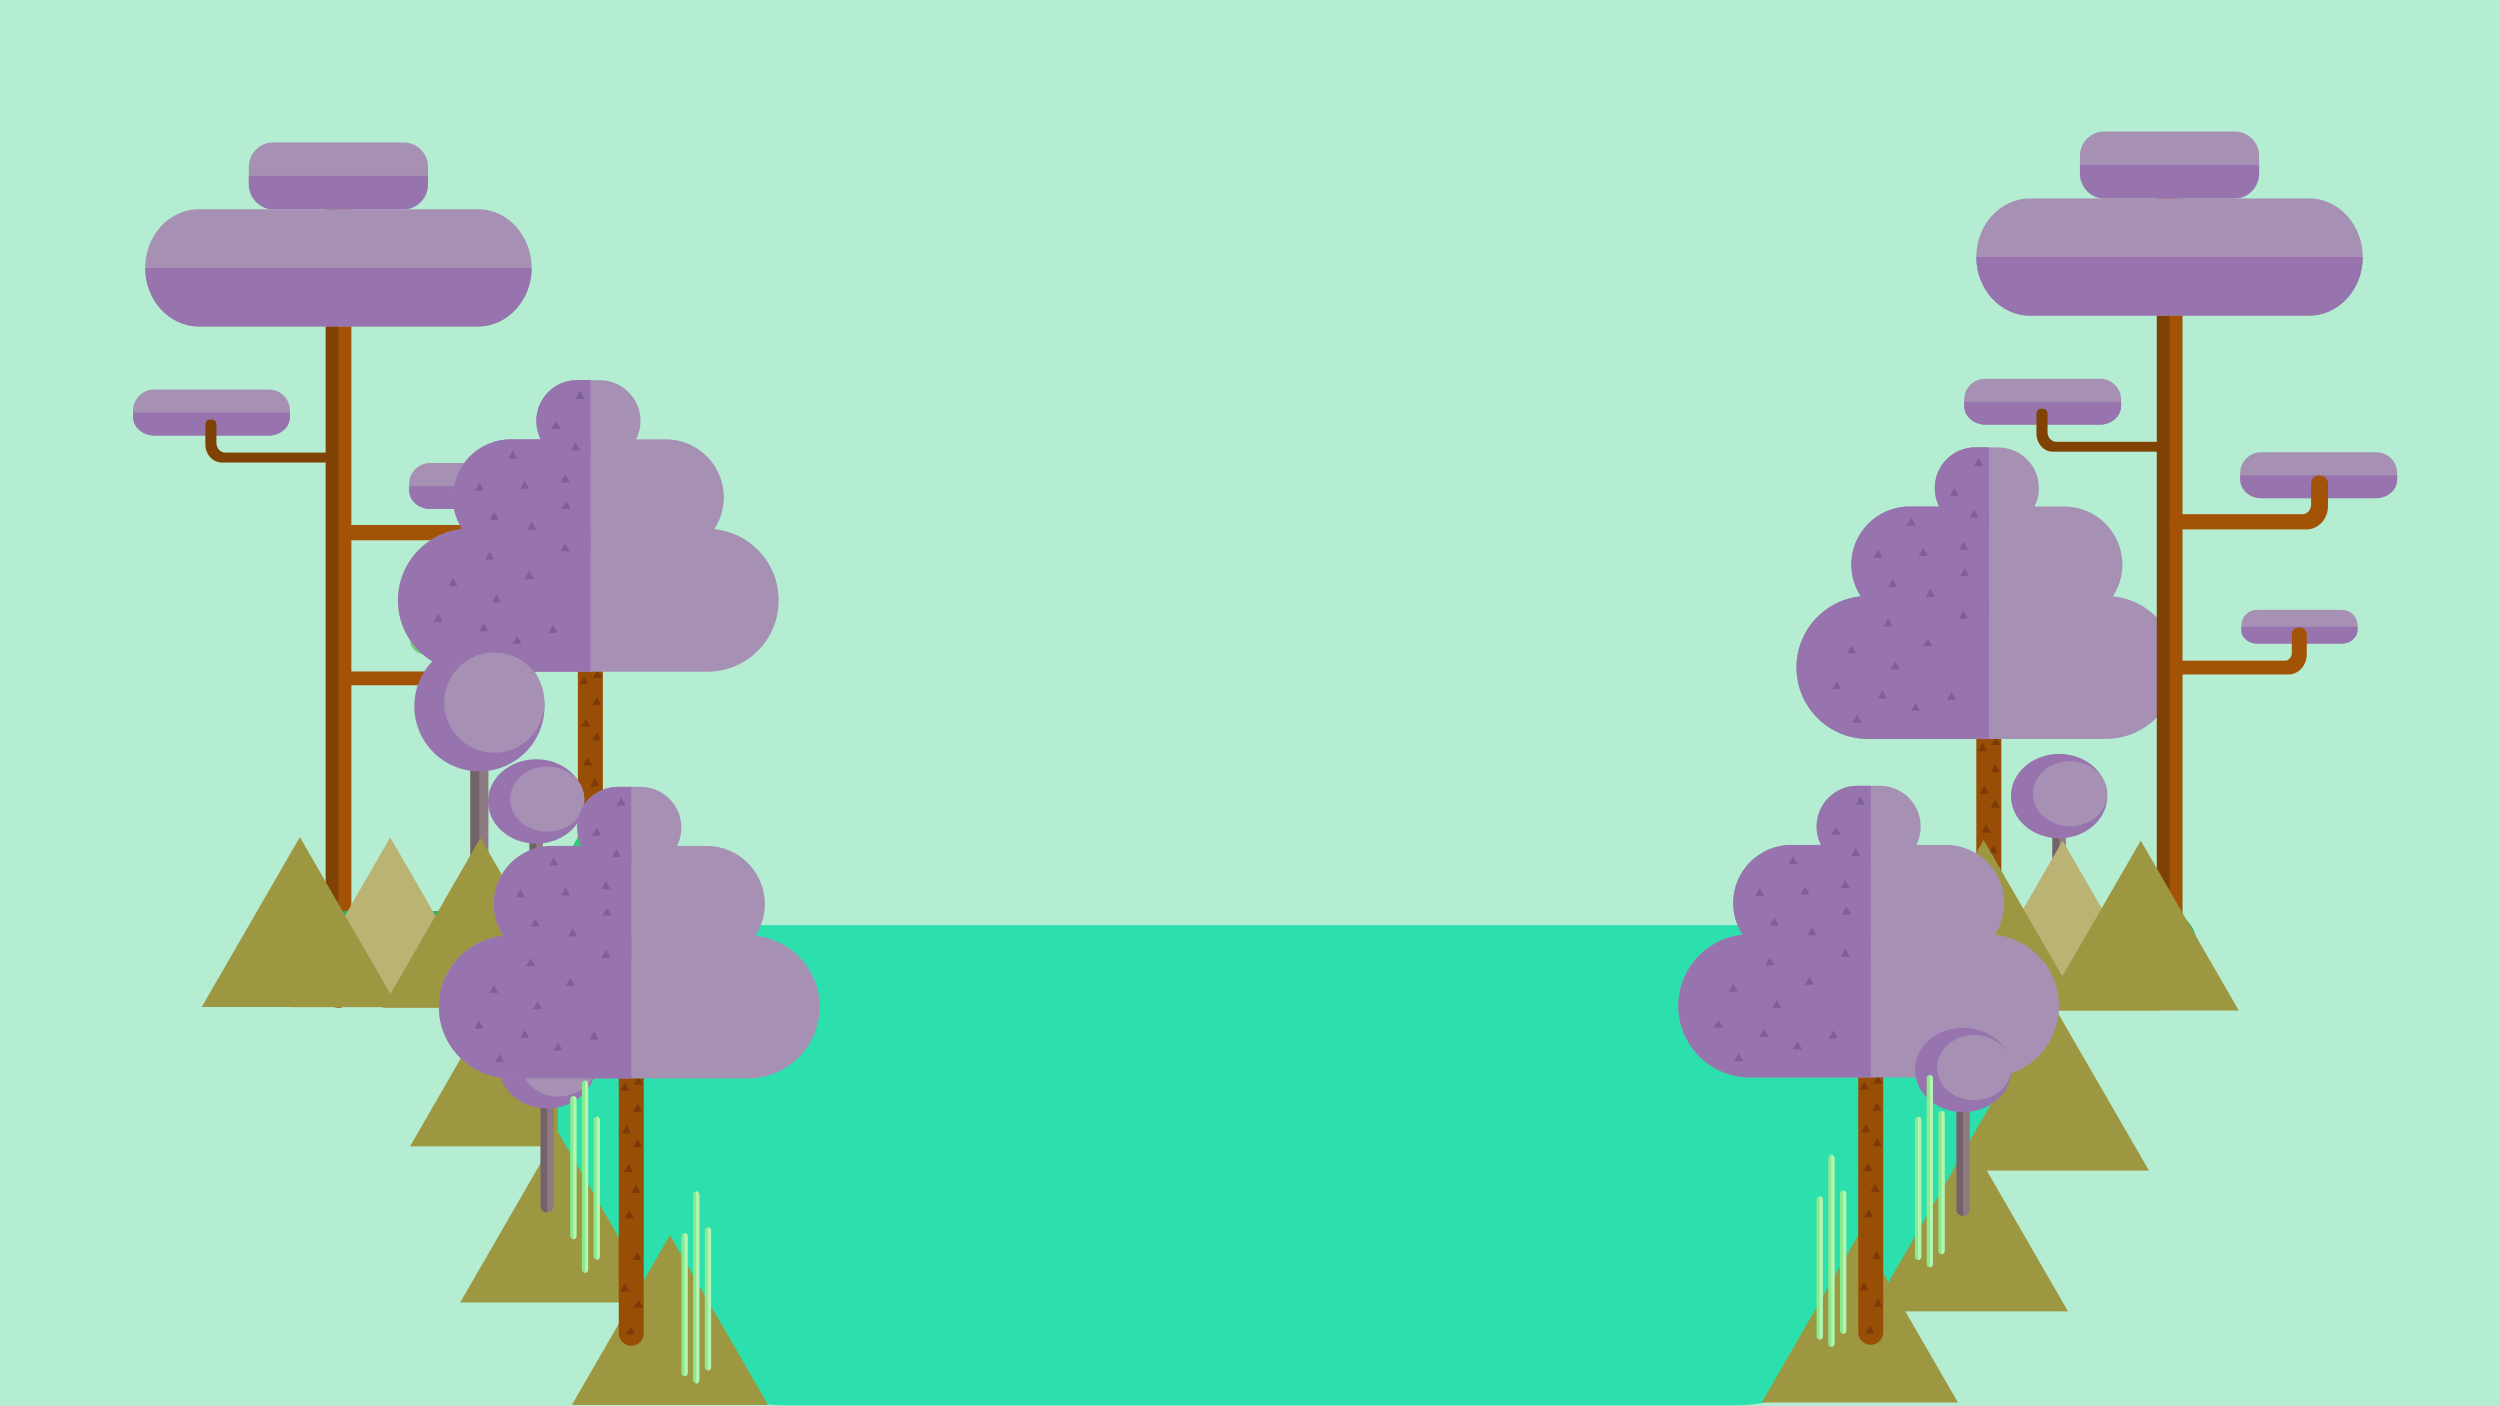 <?xml version="1.0" encoding="utf-8"?>
<!-- Generator: Adobe Illustrator 19.2.1, SVG Export Plug-In . SVG Version: 6.00 Build 0)  -->
<svg version="1.1" xmlns="http://www.w3.org/2000/svg" xmlns:xlink="http://www.w3.org/1999/xlink" x="0px" y="0px"
	 viewBox="0 0 1920 1080" style="enable-background:new 0 0 1920 1080;" xml:space="preserve">
<style type="text/css">
	.st0{fill:#B4EDD2;}
	.st1{fill:#994E05;}
	.st2{fill:#7C3A09;}
	.st3{fill:#A691B5;}
	.st4{fill:#9774AD;}
	.st5{fill:#7E6093;}
	.st6{fill:#22B573;}
	.st7{fill:#8E7B82;}
	.st8{fill:#736369;}
	.st9{fill:#804104;}
	.st10{fill:#A35305;}
	.st11{fill:#A35305;stroke:#A35305;stroke-width:3;stroke-linecap:round;stroke-linejoin:round;stroke-miterlimit:10;}
	.st12{fill:#7CE882;}
	.st13{fill:#6DCC72;}
	.st14{fill:#4FA161;}
	.st15{fill:#2BE0AC;}
	.st16{fill:#BAB374;}
	.st17{fill:#33C47F;}
	.st18{fill:#9E9741;}
	.st19{fill:#8BEA8C;}
	.st20{fill:#B5F4B5;}
</style>
<g id="Calque_2">
	<rect class="st0" width="1920" height="1080"/>
</g>
<g id="Calque_1">
	<g>
		<path class="st1" d="M1527.4,499.9L1527.4,499.9c-5.3,0-9.6,4.3-9.6,9.6v253.7c0,5.3,4.3,9.6,9.6,9.6l0,0c5.3,0,9.6-4.3,9.6-9.6
			V509.5C1537.1,504.2,1532.8,499.9,1527.4,499.9z"/>
		<polygon class="st2" points="1526,668.8 1529.4,675 1522.4,675.1 		"/>
		<polygon class="st2" points="1531.1,649.2 1534.5,655.3 1527.4,655.4 		"/>
		<polygon class="st2" points="1525.4,633.2 1528.8,639.4 1521.7,639.5 		"/>
		<polygon class="st2" points="1532.4,614 1535.8,620.2 1528.8,620.3 		"/>
		<polygon class="st2" points="1524,603.5 1527.4,609.6 1520.4,609.7 		"/>
		<polygon class="st2" points="1532.4,586.9 1535.8,593.1 1528.8,593.2 		"/>
		<polygon class="st2" points="1522.5,570.7 1525.9,576.8 1518.9,576.9 		"/>
		<polygon class="st2" points="1533,566.1 1536.4,572.2 1529.3,572.3 		"/>
		<polygon class="st2" points="1527,757.9 1530.4,764.1 1523.3,764.2 		"/>
		<polygon class="st2" points="1533.1,737.3 1536.5,743.4 1529.4,743.5 		"/>
		<polygon class="st2" points="1522.5,724.9 1525.9,731 1518.9,731.1 		"/>
		<polygon class="st2" points="1532,700.7 1535.4,706.8 1528.4,706.9 		"/>
	</g>
	<g>
		<path class="st3" d="M1617.2,567.5h-182.6c-30.3,0-54.9-24.6-54.9-54.9v0c0-30.3,24.6-54.9,54.9-54.9h182.6
			c30.3,0,54.9,24.6,54.9,54.9v0C1672.1,542.9,1647.6,567.5,1617.2,567.5z"/>
		<path class="st3" d="M1585.4,478.2h-118.9c-24.6,0-44.6-20-44.6-44.6v0c0-24.6,20-44.6,44.6-44.6h118.9c24.6,0,44.6,20,44.6,44.6
			v0C1630,458.2,1610,478.2,1585.4,478.2z"/>
		<path class="st3" d="M1534.6,406.2h-17.4c-17.3,0-31.3-14-31.3-31.3v0c0-17.3,14-31.3,31.3-31.3h17.4c17.3,0,31.3,14,31.3,31.3v0
			C1565.9,392.1,1551.9,406.2,1534.6,406.2z"/>
	</g>
	<g>
		<path class="st4" d="M1527.4,457.7h-92.8c-30.3,0-54.9,24.6-54.9,54.9v0c0,30.3,24.6,54.9,54.9,54.9h92.8V457.7z"/>
		<path class="st4" d="M1527.4,389h-61c-24.6,0-44.6,20-44.6,44.6v0c0,24.6,20,44.6,44.6,44.6h61V389z"/>
		<path class="st4" d="M1527.4,343.5h-10.2c-17.3,0-31.3,14-31.3,31.3v0c0,17.3,14,31.3,31.3,31.3h10.2V343.5z"/>
	</g>
	<polygon class="st5" points="1445.6,530.2 1449.1,536.4 1442,536.5 	"/>
	<polygon class="st5" points="1480.6,490.1 1484.1,496.3 1477,496.4 	"/>
	<polygon class="st5" points="1455.5,508.1 1459,514.2 1451.9,514.3 	"/>
	<polygon class="st5" points="1471.2,539.8 1474.6,545.9 1467.6,546 	"/>
	<polygon class="st5" points="1498.9,531.4 1502.3,537.5 1495.3,537.6 	"/>
	<polygon class="st5" points="1426.2,548.9 1429.7,555.1 1422.6,555.2 	"/>
	<polygon class="st5" points="1410.6,523.1 1414,529.2 1407,529.3 	"/>
	<polygon class="st5" points="1421.9,495.6 1425.4,501.7 1418.3,501.8 	"/>
	<polygon class="st5" points="1450.1,475.1 1453.6,481.2 1446.5,481.3 	"/>
	<polygon class="st5" points="1508,468.8 1511.4,474.9 1504.4,475.1 	"/>
	<polygon class="st5" points="1482.5,452.2 1485.9,458.4 1478.8,458.5 	"/>
	<polygon class="st5" points="1453.7,444.6 1457.1,450.8 1450,450.9 	"/>
	<polygon class="st5" points="1508.9,436.2 1512.3,442.3 1505.2,442.5 	"/>
	<polygon class="st5" points="1442.3,422.2 1445.7,428.3 1438.7,428.4 	"/>
	<polygon class="st5" points="1477.1,420.7 1480.5,426.9 1473.5,427 	"/>
	<polygon class="st5" points="1508,415.9 1511.4,422.1 1504.4,422.2 	"/>
	<polygon class="st5" points="1467.9,397.6 1471.3,403.8 1464.3,403.9 	"/>
	<polygon class="st5" points="1516.1,391.3 1519.5,397.5 1512.5,397.6 	"/>
	<polygon class="st5" points="1519.6,351.8 1523.1,358 1516,358.1 	"/>
	<polygon class="st5" points="1501,374.8 1504.4,381 1497.3,381.1 	"/>
	<polygon class="st6" points="748.9,922.4 824.3,791.9 899.6,922.4 	"/>
	<path class="st7" d="M1581.4,723.6L1581.4,723.6c-2.8,0-5.1-2.3-5.1-5.1v-98.9c0-2.8,2.3-5.1,5.1-5.1l0,0c2.8,0,5.1,2.3,5.1,5.1
		v98.9C1586.5,721.3,1584.2,723.6,1581.4,723.6z"/>
	<path class="st8" d="M1581.4,723.6L1581.4,723.6c-2.8,0-5.1-2-5.1-4.5V618.9c0-2.5,2.3-4.5,5.1-4.5l0,0"/>
	<ellipse class="st4" cx="1581.4" cy="611.4" rx="37" ry="32.4"/>
	<ellipse class="st3" cx="1589.8" cy="609.6" rx="28.5" ry="25"/>
	<path class="st9" d="M259.9,774L259.9,774c-5.4,0-9.8-4.4-9.8-9.8V137.4c0-5.4,4.4-9.8,9.8-9.8h0c5.4,0,9.8,4.4,9.8,9.8v626.8
		C269.7,769.6,265.3,774,259.9,774z"/>
	<path class="st10" d="M259.9,127.6c5.4,0,9.8,6.7,9.8,15V759c0,8.3-4.4,15-9.8,15"/>
	<path class="st3" d="M310.1,160.7H209.7c-10.2,0-18.6-8.4-18.6-18.6V128c0-10.2,8.4-18.6,18.6-18.6h100.4
		c10.2,0,18.6,8.4,18.6,18.6v14.2C328.7,152.4,320.3,160.7,310.1,160.7z"/>
	<path class="st4" d="M328.7,135v5.3c0,11.2-8.4,20.4-18.6,20.4H209.7c-10.2,0-18.6-9.2-18.6-20.4V135"/>
	<path class="st3" d="M111.5,205.7c0-24.8,18.5-45,41.1-45h214.6c22.6,0,41.1,20.3,41.1,45v0c0,24.8-18.5,45-41.1,45H152.6
		C130,250.7,111.5,230.5,111.5,205.7L111.5,205.7"/>
	<path class="st4" d="M408.3,205.7L408.3,205.7c0,24.8-18.5,45-41.1,45H152.6c-22.6,0-41.1-20.3-41.1-45v0"/>
	<path class="st3" d="M418.6,390.9h-88.3c-8.9,0-16.1-7.2-16.1-16.1v-3.1c0-8.9,7.2-16.1,16.1-16.1h88.3c8.9,0,16.1,7.2,16.1,16.1
		v3.1C434.7,383.7,427.5,390.9,418.6,390.9z"/>
	<path class="st4" d="M434.7,373.3v3.6c0,7.7-7.3,14-16.3,14h-87.9c-9,0-16.3-6.3-16.3-14v-3.6"/>
	<path class="st11" d="M266.1,413.4h99c8.3,0,15-7.4,15-16.4v-17.5c0-2.4-1.8-4.4-4-4.4h-2c-2.2,0-4,2-4,4.4v16.4
		c0,4.8-3.6,8.8-8,8.8h-96c-2.2,0-4,2-4,4.4l0,0C262.1,411.5,263.9,413.4,266.1,413.4z"/>
	<g>
		<g>
			<path class="st12" d="M392.6,502.6H327c-6.5,0-11.8-5.3-11.8-11.8v-2.3c0-6.5,5.3-11.8,11.8-11.8h65.6c6.5,0,11.8,5.3,11.8,11.8
				v2.3C404.4,497.3,399.1,502.6,392.6,502.6z"/>
			<path class="st13" d="M404.4,489.6v2.7c0,5.6-5.4,10.3-12.1,10.3h-65.1c-6.6,0-12.1-4.6-12.1-10.3v-2.7"/>
		</g>
		<path class="st11" d="M267.9,524.8h83.3c7,0,12.6-6.3,12.6-14.1v-15.1c0-2.1-1.5-3.8-3.4-3.8h-1.7c-1.9,0-3.4,1.7-3.4,3.8v14.1
			c0,4.1-3,7.5-6.7,7.5h-80.7c-1.9,0-3.4,1.7-3.4,3.8l0,0C264.6,523.1,266.1,524.8,267.9,524.8z"/>
	</g>
	<path class="st3" d="M206.6,334.5h-88.3c-8.9,0-16.1-7.2-16.1-16.1v-3.1c0-8.9,7.2-16.1,16.1-16.1h88.3c8.9,0,16.1,7.2,16.1,16.1
		v3.1C222.7,327.2,215.5,334.5,206.6,334.5z"/>
	<path class="st4" d="M222.7,316.9v3.6c0,7.7-7.3,14-16.3,14h-87.9c-9,0-16.3-6.3-16.3-14v-3.6"/>
	<path class="st9" d="M253.6,355.2h-83.3c-7,0-12.6-6.3-12.6-14.1V326c0-2.1,1.5-3.8,3.4-3.8h1.7c1.9,0,3.4,1.7,3.4,3.8v14.1
		c0,4.1,3,7.5,6.7,7.5h80.7c1.9,0,3.4,1.7,3.4,3.8l0,0C257,353.5,255.5,355.2,253.6,355.2z"/>
	<path class="st9" d="M1666.2,765.7L1666.2,765.7c-5.4,0-9.8-4.4-9.8-9.8V129.1c0-5.4,4.4-9.8,9.8-9.8l0,0c5.4,0,9.8,4.4,9.8,9.8
		v626.8C1676,761.3,1671.6,765.7,1666.2,765.7z"/>
	<path class="st10" d="M1666.2,119.2c5.4,0,9.8,6.7,9.8,15v616.4c0,8.3-4.4,15-9.8,15"/>
	<path class="st3" d="M1716.4,152.4h-100.4c-10.2,0-18.6-8.4-18.6-18.6v-14.2c0-10.2,8.4-18.6,18.6-18.6h100.4
		c10.2,0,18.6,8.4,18.6,18.6v14.2C1735,144,1726.6,152.4,1716.4,152.4z"/>
	<path class="st4" d="M1735,126.7v5.3c0,11.2-8.4,20.4-18.6,20.4h-100.4c-10.2,0-18.6-9.2-18.6-20.4v-5.3"/>
	<path class="st3" d="M1517.8,197.4c0-24.8,18.5-45,41.1-45h214.6c22.6,0,41.1,20.3,41.1,45v0c0,24.8-18.5,45-41.1,45h-214.6
		C1536.3,242.4,1517.8,222.2,1517.8,197.4L1517.8,197.4"/>
	<path class="st4" d="M1814.6,197.4L1814.6,197.4c0,24.8-18.5,45-41.1,45h-214.6c-22.6,0-41.1-20.3-41.1-45v0"/>
	<path class="st3" d="M1824.9,382.6h-88.3c-8.9,0-16.1-7.2-16.1-16.1v-3.1c0-8.9,7.2-16.1,16.1-16.1h88.3c8.9,0,16.1,7.2,16.1,16.1
		v3.1C1841,375.4,1833.7,382.6,1824.9,382.6z"/>
	<path class="st4" d="M1841,365v3.6c0,7.7-7.3,14-16.3,14h-87.9c-9,0-16.3-6.3-16.3-14V365"/>
	<path class="st11" d="M1672.4,405.1h99c8.3,0,15-7.4,15-16.4v-17.5c0-2.4-1.8-4.4-4-4.4h-2c-2.2,0-4,2-4,4.4v16.4
		c0,4.8-3.6,8.8-8,8.8h-96c-2.2,0-4,2-4,4.4v0C1668.4,403.2,1670.2,405.1,1672.4,405.1z"/>
	<path class="st3" d="M1798.8,494.3h-65.6c-6.5,0-11.8-5.3-11.8-11.8v-2.3c0-6.5,5.3-11.8,11.8-11.8h65.6c6.5,0,11.8,5.3,11.8,11.8
		v2.3C1810.6,488.9,1805.3,494.3,1798.8,494.3z"/>
	<path class="st4" d="M1810.6,481.3v2.7c0,5.6-5.4,10.3-12.1,10.3h-65.1c-6.6,0-12.1-4.6-12.1-10.3v-2.7"/>
	<path class="st11" d="M1674.2,516.5h83.3c7,0,12.6-6.3,12.6-14.1v-15.1c0-2.1-1.5-3.8-3.4-3.8h-1.7c-1.9,0-3.4,1.7-3.4,3.8v14.1
		c0,4.1-3,7.5-6.7,7.5h-80.7c-1.9,0-3.4,1.7-3.4,3.8l0,0C1670.8,514.8,1672.4,516.5,1674.2,516.5z"/>
	<path class="st3" d="M1612.9,326.2h-88.3c-8.9,0-16.1-7.2-16.1-16.1V307c0-8.9,7.2-16.1,16.1-16.1h88.3c8.9,0,16.1,7.2,16.1,16.1
		v3.1C1629,318.9,1621.7,326.2,1612.9,326.2z"/>
	<path class="st4" d="M1629,308.5v3.6c0,7.7-7.3,14-16.3,14h-87.9c-9,0-16.3-6.3-16.3-14v-3.6"/>
	<path class="st9" d="M1659.9,346.9h-83.3c-7,0-12.6-6.3-12.6-14.1v-15.1c0-2.1,1.5-3.8,3.4-3.8h1.7c1.9,0,3.4,1.7,3.4,3.8v14.1
		c0,4.1,3,7.5,6.7,7.5h80.7c1.9,0,3.4,1.7,3.4,3.8v0C1663.2,345.2,1661.7,346.9,1659.9,346.9z"/>
	<g>
		<path class="st1" d="M453.4,448.3L453.4,448.3c-5.3,0-9.6,4.3-9.6,9.6v253.7c0,5.3,4.3,9.6,9.6,9.6l0,0c5.3,0,9.6-4.3,9.6-9.6V458
			C463,452.6,458.7,448.3,453.4,448.3z"/>
		<polygon class="st2" points="452,617.2 455.4,623.4 448.3,623.5 		"/>
		<polygon class="st2" points="457,597.6 460.4,603.7 453.4,603.9 		"/>
		<polygon class="st2" points="451.3,581.7 454.7,587.8 447.7,587.9 		"/>
		<polygon class="st2" points="458.4,562.5 461.8,568.6 454.7,568.7 		"/>
		<polygon class="st2" points="450,551.9 453.4,558.1 446.3,558.2 		"/>
		<polygon class="st2" points="458.4,535.3 461.8,541.5 454.7,541.6 		"/>
		<polygon class="st2" points="448.4,519.1 451.9,525.3 444.8,525.4 		"/>
		<polygon class="st2" points="458.9,514.5 462.3,520.6 455.3,520.8 		"/>
		<polygon class="st2" points="452.9,706.3 456.3,712.5 449.3,712.6 		"/>
		<polygon class="st2" points="459,685.7 462.4,691.9 455.4,692 		"/>
		<polygon class="st2" points="448.4,673.3 451.9,679.4 444.8,679.6 		"/>
		<polygon class="st2" points="458,649.1 461.4,655.3 454.3,655.4 		"/>
	</g>
	<g>
		<path class="st3" d="M543.2,515.9H360.5c-30.3,0-54.9-24.6-54.9-54.9v0c0-30.3,24.6-54.9,54.9-54.9h182.6
			c30.3,0,54.9,24.6,54.9,54.9v0C598.1,491.3,573.5,515.9,543.2,515.9z"/>
		<path class="st3" d="M511.3,426.6H392.4c-24.6,0-44.6-20-44.6-44.6v0c0-24.6,20-44.6,44.6-44.6h118.9c24.6,0,44.6,20,44.6,44.6v0
			C555.9,406.6,535.9,426.6,511.3,426.6z"/>
		<path class="st3" d="M460.6,354.6h-17.4c-17.3,0-31.3-14-31.3-31.3v0c0-17.3,14-31.3,31.3-31.3h17.4c17.3,0,31.3,14,31.3,31.3v0
			C491.9,340.6,477.9,354.6,460.6,354.6z"/>
	</g>
	<g>
		<path class="st4" d="M453.4,406.1h-92.8c-30.3,0-54.9,24.6-54.9,54.9v0c0,30.3,24.6,54.9,54.9,54.9h92.8V406.1z"/>
		<path class="st4" d="M453.4,337.4h-61c-24.6,0-44.6,20-44.6,44.6v0c0,24.6,20,44.6,44.6,44.6h61V337.4z"/>
		<path class="st4" d="M453.4,291.9h-10.2c-17.3,0-31.3,14-31.3,31.3v0c0,17.3,14,31.3,31.3,31.3h10.2V291.9z"/>
	</g>
	<polygon class="st5" points="371.6,478.6 375,484.8 367.9,484.9 	"/>
	<polygon class="st5" points="406.6,438.6 410,444.7 402.9,444.8 	"/>
	<polygon class="st5" points="381.5,456.5 384.9,462.6 377.9,462.8 	"/>
	<polygon class="st5" points="397.2,488.2 400.6,494.3 393.5,494.5 	"/>
	<polygon class="st5" points="424.8,479.8 428.3,486 421.2,486.1 	"/>
	<polygon class="st14" points="352.2,497.3 355.6,503.5 348.5,503.6 	"/>
	<polygon class="st5" points="336.5,471.5 340,477.6 332.9,477.8 	"/>
	<polygon class="st5" points="347.9,444 351.3,450.1 344.3,450.2 	"/>
	<polygon class="st5" points="376.1,423.5 379.5,429.6 372.5,429.7 	"/>
	<polygon class="st5" points="434,417.2 437.4,423.4 430.3,423.5 	"/>
	<polygon class="st5" points="408.4,400.6 411.8,406.8 404.8,406.9 	"/>
	<polygon class="st5" points="379.6,393.1 383,399.2 376,399.3 	"/>
	<polygon class="st5" points="434.8,384.6 438.2,390.8 431.2,390.9 	"/>
	<polygon class="st5" points="368.3,370.6 371.7,376.7 364.6,376.9 	"/>
	<polygon class="st5" points="403,369.2 406.5,375.3 399.4,375.4 	"/>
	<polygon class="st5" points="434,364.3 437.4,370.5 430.3,370.6 	"/>
	<polygon class="st5" points="393.8,346 397.3,352.2 390.2,352.3 	"/>
	<polygon class="st5" points="442,339.8 445.5,345.9 438.4,346 	"/>
	<polygon class="st5" points="445.6,300.2 449,306.4 441.9,306.5 	"/>
	<polygon class="st5" points="426.9,323.3 430.3,329.4 423.3,329.5 	"/>
	<g>
		<path class="st7" d="M368.2,715.3L368.2,715.3c-3.8,0-6.9-3.1-6.9-6.9V553.9c0-3.8,3.1-6.9,6.9-6.9l0,0c3.8,0,6.9,3.1,6.9,6.9
			v154.4C375.1,712.2,372,715.3,368.2,715.3z"/>
		<path class="st8" d="M368.2,715.3L368.2,715.3c-3.8,0-6.9-3.1-6.9-6.9V553.9c0-3.8,3.1-6.9,6.9-6.9l0,0"/>
	</g>
	<circle class="st4" cx="368.2" cy="542.4" r="50"/>
	<circle class="st3" cx="379.6" cy="539.6" r="38.5"/>
	<g>
		<path class="st7" d="M411.8,727.7L411.8,727.7c-2.8,0-5.1-2.3-5.1-5.1v-98.9c0-2.8,2.3-5.1,5.1-5.1l0,0c2.8,0,5.1,2.3,5.1,5.1
			v98.9C417,725.4,414.7,727.7,411.8,727.7z"/>
		<path class="st8" d="M411.8,727.7L411.8,727.7c-2.8,0-5.1-2-5.1-4.5V623c0-2.5,2.3-4.5,5.1-4.5l0,0"/>
	</g>
	<ellipse class="st4" cx="411.8" cy="615.5" rx="37" ry="32.4"/>
	<ellipse class="st3" cx="420.3" cy="613.7" rx="28.5" ry="25"/>
	<path class="st6" d="M465.3,766.3H229.6c-15.4,0-28-12.6-28-28v-10.6c0-15.4,12.6-28,28-28h235.7c15.4,0,28,12.6,28,28v10.6
		C493.3,753.7,480.7,766.3,465.3,766.3z"/>
	<path class="st6" d="M1453.7,766.3h208.2c13.8,0,25.1-11.3,25.1-25.1v-16.4c0-13.8-11.3-25.1-25.1-25.1h-208.2
		c-13.8,0-25.1,11.3-25.1,25.1v16.4C1428.6,755,1439.9,766.3,1453.7,766.3z"/>
	<path class="st15" d="M1430.4,1026.1l95-155.9c43.2-71-10.8-159.7-97.3-159.7H507.7c-86.5,0-140.5,88.7-97.3,159.7l95,155.9
		c20.1,32.9,57.1,53.2,97.3,53.2h730.4C1373.3,1079.3,1410.3,1059,1430.4,1026.1z"/>
	<polygon class="st16" points="224.3,773.6 299.7,643.1 375,773.6 	"/>
	<polygon class="st17" points="368.4,773.5 443.8,643 519.1,773.5 	"/>
	<polygon class="st6" points="1376.2,777.2 1451.6,646.7 1526.9,777.2 	"/>
	<polygon class="st16" points="1508.8,776.1 1584.1,645.6 1659.5,776.1 	"/>
	<polygon class="st18" points="1568.7,776.1 1644.1,645.6 1719.4,776.1 	"/>
	<polygon class="st18" points="1448,775.6 1523.4,645.1 1598.7,775.6 	"/>
	<polygon class="st18" points="154.9,773.4 230.3,642.9 305.6,773.4 	"/>
	<polygon class="st18" points="293.7,774 369,643.4 444.4,774 	"/>
	<polygon class="st18" points="1437.5,1007.1 1512.9,876.5 1588.2,1007.1 	"/>
	<polygon class="st18" points="1499.6,899 1575,768.5 1650.4,899 	"/>
	<polygon class="st18" points="1353,1077.1 1428.3,946.6 1503.7,1077.1 	"/>
	<polygon class="st18" points="428.4,816 390.2,749.9 314.9,880.4 428.4,880.4 	"/>
	<polygon class="st18" points="439.2,1079 514.5,948.5 589.9,1079 	"/>
	<polygon class="st18" points="353.4,1000.3 428.8,869.8 504.1,1000.3 	"/>
	<g>
		<path class="st7" d="M420.3,931.2L420.3,931.2c-2.8,0-5.1-2.3-5.1-5.1v-98.9c0-2.8,2.3-5.1,5.1-5.1l0,0c2.8,0,5.1,2.3,5.1,5.1V926
			C425.4,928.9,423.1,931.2,420.3,931.2z"/>
		<path class="st8" d="M420.3,931.2L420.3,931.2c-2.8,0-5.1-2-5.1-4.5V826.4c0-2.5,2.3-4.5,5.1-4.5l0,0"/>
	</g>
	<ellipse class="st4" cx="420.3" cy="818.9" rx="37" ry="32.4"/>
	<ellipse class="st3" cx="428.8" cy="817.2" rx="28.5" ry="25"/>
	<g>
		<path class="st1" d="M1436.7,759.9L1436.7,759.9c-5.3,0-9.6,4.3-9.6,9.6v253.7c0,5.3,4.3,9.6,9.6,9.6l0,0c5.3,0,9.6-4.3,9.6-9.6
			V769.5C1446.3,764.2,1442,759.9,1436.7,759.9z"/>
		<polygon class="st2" points="1435.2,928.8 1438.7,934.9 1431.6,935 		"/>
		<polygon class="st2" points="1440.3,909.1 1443.7,915.3 1436.7,915.4 		"/>
		<polygon class="st2" points="1434.6,893.2 1438,899.3 1430.9,899.5 		"/>
		<polygon class="st2" points="1441.6,874 1445.1,880.1 1438,880.3 		"/>
		<polygon class="st2" points="1433.2,863.4 1436.7,869.6 1429.6,869.7 		"/>
		<polygon class="st2" points="1441.6,846.9 1445.1,853 1438,853.1 		"/>
		<polygon class="st2" points="1431.7,830.6 1435.1,836.8 1428.1,836.9 		"/>
		<polygon class="st2" points="1442.2,826 1445.6,832.2 1438.6,832.3 		"/>
		<polygon class="st2" points="1436.2,1017.9 1439.6,1024 1432.6,1024.1 		"/>
		<polygon class="st2" points="1442.3,997.2 1445.7,1003.4 1438.7,1003.5 		"/>
		<polygon class="st2" points="1431.7,984.8 1435.1,991 1428.1,991.1 		"/>
		<polygon class="st2" points="1441.2,960.6 1444.7,966.8 1437.6,966.9 		"/>
	</g>
	<g>
		<path class="st3" d="M1526.4,827.5h-182.6c-30.3,0-54.9-24.6-54.9-54.9v0c0-30.3,24.6-54.9,54.9-54.9h182.6
			c30.3,0,54.9,24.6,54.9,54.9v0C1581.4,802.9,1556.8,827.5,1526.4,827.5z"/>
		<path class="st3" d="M1494.6,738.1h-118.9c-24.6,0-44.6-20-44.6-44.6v0c0-24.6,20-44.6,44.6-44.6h118.9c24.6,0,44.6,20,44.6,44.6
			v0C1539.2,718.2,1519.2,738.1,1494.6,738.1z"/>
		<path class="st3" d="M1443.8,666.1h-17.4c-17.3,0-31.3-14-31.3-31.3v0c0-17.3,14-31.3,31.3-31.3h17.4c17.3,0,31.3,14,31.3,31.3v0
			C1475.2,652.1,1461.1,666.1,1443.8,666.1z"/>
	</g>
	<g>
		<path class="st4" d="M1436.7,717.6h-92.8c-30.3,0-54.9,24.6-54.9,54.9v0c0,30.3,24.6,54.9,54.9,54.9h92.8V717.6z"/>
		<path class="st4" d="M1436.7,648.9h-61c-24.6,0-44.6,20-44.6,44.6v0c0,24.6,20,44.6,44.6,44.6h61V648.9z"/>
		<path class="st4" d="M1436.7,603.5h-10.2c-17.3,0-31.3,14-31.3,31.3v0c0,17.3,14,31.3,31.3,31.3h10.2V603.5z"/>
	</g>
	<polygon class="st5" points="1354.8,790.2 1358.3,796.3 1351.2,796.4 	"/>
	<polygon class="st5" points="1389.8,750.1 1393.3,756.2 1386.2,756.4 	"/>
	<polygon class="st5" points="1364.7,768 1368.2,774.2 1361.1,774.3 	"/>
	<polygon class="st5" points="1380.4,799.7 1383.9,805.9 1376.8,806 	"/>
	<polygon class="st5" points="1408.1,791.3 1411.5,797.5 1404.5,797.6 	"/>
	<polygon class="st5" points="1335.4,808.9 1338.9,815 1331.8,815.1 	"/>
	<polygon class="st5" points="1319.8,783 1323.2,789.2 1316.2,789.3 	"/>
	<polygon class="st5" points="1331.2,755.5 1334.6,761.7 1327.5,761.8 	"/>
	<polygon class="st5" points="1359.3,735 1362.8,741.2 1355.7,741.3 	"/>
	<polygon class="st5" points="1417.2,728.7 1420.7,734.9 1413.6,735 	"/>
	<polygon class="st5" points="1391.7,712.2 1395.1,718.3 1388,718.4 	"/>
	<polygon class="st5" points="1362.9,704.6 1366.3,710.8 1359.3,710.9 	"/>
	<polygon class="st5" points="1418.1,696.2 1421.5,702.3 1414.4,702.4 	"/>
	<polygon class="st5" points="1351.5,682.1 1355,688.3 1347.9,688.4 	"/>
	<polygon class="st5" points="1386.3,680.7 1389.7,686.8 1382.7,687 	"/>
	<polygon class="st5" points="1417.2,675.9 1420.7,682 1413.6,682.1 	"/>
	<polygon class="st5" points="1377.1,657.6 1380.6,663.7 1373.5,663.8 	"/>
	<polygon class="st5" points="1425.3,651.3 1428.7,657.5 1421.7,657.6 	"/>
	<polygon class="st5" points="1428.8,611.8 1432.3,617.9 1425.2,618 	"/>
	<polygon class="st5" points="1410.2,634.8 1413.6,641 1406.5,641.1 	"/>
	<g>
		<path class="st1" d="M484.8,760.7L484.8,760.7c-5.3,0-9.6,4.3-9.6,9.6v253.7c0,5.3,4.3,9.6,9.6,9.6h0c5.3,0,9.6-4.3,9.6-9.6V770.3
			C494.5,765,490.1,760.7,484.8,760.7z"/>
		<polygon class="st2" points="483.4,929.6 486.8,935.7 479.8,935.8 		"/>
		<polygon class="st2" points="488.5,909.9 491.9,916.1 484.8,916.2 		"/>
		<polygon class="st2" points="482.8,894 486.2,900.1 479.1,900.2 		"/>
		<polygon class="st2" points="489.8,874.8 493.2,880.9 486.2,881.1 		"/>
		<polygon class="st2" points="481.4,864.2 484.8,870.4 477.8,870.5 		"/>
		<polygon class="st2" points="489.8,847.7 493.2,853.8 486.2,853.9 		"/>
		<polygon class="st2" points="479.9,831.4 483.3,837.6 476.3,837.7 		"/>
		<polygon class="st2" points="490.4,826.8 493.8,833 486.7,833.1 		"/>
		<polygon class="st2" points="484.4,1018.7 487.8,1024.8 480.7,1024.9 		"/>
		<polygon class="st2" points="490.5,998 493.9,1004.2 486.8,1004.3 		"/>
		<polygon class="st2" points="479.9,985.6 483.3,991.8 476.3,991.9 		"/>
		<polygon class="st2" points="489.4,961.4 492.8,967.6 485.8,967.7 		"/>
	</g>
	<g>
		<path class="st3" d="M574.6,828.2H392c-30.3,0-54.9-24.6-54.9-54.9v0c0-30.3,24.6-54.9,54.9-54.9h182.6
			c30.3,0,54.9,24.6,54.9,54.9v0C629.5,803.7,604.9,828.2,574.6,828.2z"/>
		<path class="st3" d="M542.8,738.9H423.9c-24.6,0-44.6-20-44.6-44.6v0c0-24.6,20-44.6,44.6-44.6h118.9c24.6,0,44.6,20,44.6,44.6v0
			C587.4,719,567.4,738.9,542.8,738.9z"/>
		<path class="st3" d="M492,666.9h-17.4c-17.3,0-31.3-14-31.3-31.3v0c0-17.3,14-31.3,31.3-31.3H492c17.3,0,31.3,14,31.3,31.3v0
			C523.3,652.9,509.3,666.9,492,666.9z"/>
	</g>
	<g>
		<path class="st4" d="M484.8,718.4H392c-30.3,0-54.9,24.6-54.9,54.9v0c0,30.3,24.6,54.9,54.9,54.9h92.8V718.4z"/>
		<path class="st4" d="M484.8,649.7h-61c-24.6,0-44.6,20-44.6,44.6v0c0,24.6,20,44.6,44.6,44.6h61V649.7z"/>
		<path class="st4" d="M484.8,604.3h-10.2c-17.3,0-31.3,14-31.3,31.3v0c0,17.3,14,31.3,31.3,31.3h10.2V604.3z"/>
	</g>
	<polygon class="st5" points="403,791 406.5,797.1 399.4,797.2 	"/>
	<polygon class="st5" points="438,750.9 441.5,757 434.4,757.2 	"/>
	<polygon class="st5" points="412.9,768.8 416.4,775 409.3,775.1 	"/>
	<polygon class="st5" points="428.6,800.5 432,806.7 425,806.8 	"/>
	<polygon class="st5" points="456.3,792.1 459.7,798.3 452.7,798.4 	"/>
	<polygon class="st5" points="383.6,809.7 387.1,815.8 380,815.9 	"/>
	<polygon class="st5" points="368,783.8 371.4,790 364.4,790.1 	"/>
	<polygon class="st5" points="379.3,756.3 382.8,762.5 375.7,762.6 	"/>
	<polygon class="st5" points="407.5,735.8 411,742 403.9,742.1 	"/>
	<polygon class="st5" points="465.4,729.5 468.8,735.7 461.8,735.8 	"/>
	<polygon class="st5" points="439.9,713 443.3,719.1 436.2,719.2 	"/>
	<polygon class="st5" points="411.1,705.4 414.5,711.6 407.4,711.7 	"/>
	<polygon class="st5" points="466.3,697 469.7,703.1 462.6,703.2 	"/>
	<polygon class="st5" points="399.7,682.9 403.1,689.1 396.1,689.2 	"/>
	<polygon class="st5" points="434.5,681.5 437.9,687.6 430.9,687.7 	"/>
	<polygon class="st5" points="465.4,676.7 468.8,682.8 461.8,682.9 	"/>
	<polygon class="st5" points="425.3,658.4 428.7,664.5 421.7,664.6 	"/>
	<polygon class="st5" points="473.5,652.1 476.9,658.2 469.9,658.4 	"/>
	<polygon class="st5" points="477,612.6 480.5,618.7 473.4,618.8 	"/>
	<polygon class="st5" points="458.4,635.6 461.8,641.8 454.7,641.9 	"/>
	<g>
		<path class="st7" d="M1507.7,933.9L1507.7,933.9c-2.8,0-5.1-2.3-5.1-5.1v-98.9c0-2.8,2.3-5.1,5.1-5.1l0,0c2.8,0,5.1,2.3,5.1,5.1
			v98.9C1512.9,931.6,1510.6,933.9,1507.7,933.9z"/>
		<path class="st8" d="M1507.7,933.9L1507.7,933.9c-2.8,0-5.1-2-5.1-4.5V829.2c0-2.5,2.3-4.5,5.1-4.5l0,0"/>
	</g>
	<ellipse class="st4" cx="1507.7" cy="821.7" rx="37" ry="32.4"/>
	<ellipse class="st3" cx="1516.2" cy="819.9" rx="28.5" ry="25"/>
</g>
<g id="Calque_3">
	<g>
		<path class="st19" d="M1473.1,967.6L1473.1,967.6c-1.3,0-2.4-1.1-2.4-2.4V860c0-1.3,1.1-2.4,2.4-2.4l0,0c1.3,0,2.4,1.1,2.4,2.4
			v105.2C1475.5,966.5,1474.4,967.6,1473.1,967.6z"/>
		<path class="st20" d="M1473.1,857.7L1473.1,857.7c1.3,0,2.4,1.1,2.4,2.4v105.2c0,1.3-1.1,2.4-2.4,2.4l0,0"/>
	</g>
	<g>
		<path class="st19" d="M1482.1,973.2L1482.1,973.2c-1.3,0-2.4-1.1-2.4-2.4V828c0-1.3,1.1-2.4,2.4-2.4l0,0c1.3,0,2.4,1.1,2.4,2.4
			v142.8C1484.5,972.2,1483.4,973.2,1482.1,973.2z"/>
		<path class="st20" d="M1482.1,825.7L1482.1,825.7c1.3,0,2.4,1.4,2.4,3.2v141.2c0,1.8-1.1,3.2-2.4,3.2l0,0"/>
	</g>
	<g>
		<path class="st19" d="M1491.1,963.2L1491.1,963.2c-1.3,0-2.4-1.1-2.4-2.4V855.6c0-1.3,1.1-2.4,2.4-2.4l0,0c1.3,0,2.4,1.1,2.4,2.4
			v105.2C1493.5,962.1,1492.4,963.2,1491.1,963.2z"/>
		<path class="st20" d="M1491.1,853.2L1491.1,853.2c1.3,0,2.4,1.1,2.4,2.4v105.2c0,1.3-1.1,2.4-2.4,2.4l0,0"/>
	</g>
	<g>
		<path class="st19" d="M525.7,1056.9L525.7,1056.9c-1.3,0-2.4-1.1-2.4-2.4V949.3c0-1.3,1.1-2.4,2.4-2.4l0,0c1.3,0,2.4,1.1,2.4,2.4
			v105.2C528.1,1055.8,527,1056.9,525.7,1056.9z"/>
		<path class="st20" d="M525.7,947L525.7,947c1.3,0,2.4,1.1,2.4,2.4v105.2c0,1.3-1.1,2.4-2.4,2.4l0,0"/>
	</g>
	<g>
		<path class="st19" d="M534.7,1062.5L534.7,1062.5c-1.3,0-2.4-1.1-2.4-2.4V917.3c0-1.3,1.1-2.4,2.4-2.4l0,0c1.3,0,2.4,1.1,2.4,2.4
			v142.8C537.1,1061.5,536,1062.5,534.7,1062.5z"/>
		<path class="st20" d="M534.7,915L534.7,915c1.3,0,2.4,1.4,2.4,3.2v141.2c0,1.8-1.1,3.2-2.4,3.2l0,0"/>
	</g>
	<g>
		<path class="st19" d="M543.7,1052.5L543.7,1052.5c-1.3,0-2.4-1.1-2.4-2.4V944.9c0-1.3,1.1-2.4,2.4-2.4l0,0c1.3,0,2.4,1.1,2.4,2.4
			v105.2C546.1,1051.4,545,1052.5,543.7,1052.5z"/>
		<path class="st20" d="M543.7,942.5L543.7,942.5c1.3,0,2.4,1.1,2.4,2.4v105.2c0,1.3-1.1,2.4-2.4,2.4l0,0"/>
	</g>
	<g>
		<path class="st19" d="M440.3,951.7L440.3,951.7c-1.3,0-2.4-1.1-2.4-2.4V844.1c0-1.3,1.1-2.4,2.4-2.4h0c1.3,0,2.4,1.1,2.4,2.4
			v105.2C442.7,950.6,441.6,951.7,440.3,951.7z"/>
		<path class="st20" d="M440.3,841.8L440.3,841.8c1.3,0,2.4,1.1,2.4,2.4v105.2c0,1.3-1.1,2.4-2.4,2.4h0"/>
	</g>
	<g>
		<path class="st19" d="M449.3,977.5L449.3,977.5c-1.3,0-2.4-1.1-2.4-2.4V832.3c0-1.3,1.1-2.4,2.4-2.4h0c1.3,0,2.4,1.1,2.4,2.4
			v142.8C451.7,976.5,450.6,977.5,449.3,977.5z"/>
		<path class="st20" d="M449.3,830L449.3,830c1.3,0,2.4,1.4,2.4,3.2v141.2c0,1.8-1.1,3.2-2.4,3.2h0"/>
	</g>
	<g>
		<path class="st19" d="M458.3,967.4L458.3,967.4c-1.3,0-2.4-1.1-2.4-2.4V859.9c0-1.3,1.1-2.4,2.4-2.4h0c1.3,0,2.4,1.1,2.4,2.4
			v105.2C460.7,966.4,459.6,967.4,458.3,967.4z"/>
		<path class="st20" d="M458.3,857.5L458.3,857.5c1.3,0,2.4,1.1,2.4,2.4v105.2c0,1.3-1.1,2.4-2.4,2.4h0"/>
	</g>
	<g>
		<path class="st19" d="M1397.5,1028.8L1397.5,1028.8c-1.3,0-2.4-1.1-2.4-2.4V921.2c0-1.3,1.1-2.4,2.4-2.4l0,0
			c1.3,0,2.4,1.1,2.4,2.4v105.2C1399.9,1027.7,1398.9,1028.8,1397.5,1028.8z"/>
		<path class="st20" d="M1397.5,918.8L1397.5,918.8c1.3,0,2.4,1.1,2.4,2.4v105.2c0,1.3-1.1,2.4-2.4,2.4l0,0"/>
	</g>
	<g>
		<path class="st19" d="M1406.5,1034.4L1406.5,1034.4c-1.3,0-2.4-1.1-2.4-2.4V889.2c0-1.3,1.1-2.4,2.4-2.4l0,0
			c1.3,0,2.4,1.1,2.4,2.4v142.8C1408.9,1033.4,1407.9,1034.4,1406.5,1034.4z"/>
		<path class="st20" d="M1406.5,886.8L1406.5,886.8c1.3,0,2.4,1.4,2.4,3.2v141.2c0,1.8-1.1,3.2-2.4,3.2l0,0"/>
	</g>
	<g>
		<path class="st19" d="M1415.5,1024.3L1415.5,1024.3c-1.3,0-2.4-1.1-2.4-2.4V916.8c0-1.3,1.1-2.4,2.4-2.4l0,0
			c1.3,0,2.4,1.1,2.4,2.4V1022C1417.9,1023.3,1416.9,1024.3,1415.5,1024.3z"/>
		<path class="st20" d="M1415.5,914.4L1415.5,914.4c1.3,0,2.4,1.1,2.4,2.4V1022c0,1.3-1.1,2.4-2.4,2.4l0,0"/>
	</g>
</g>
</svg>
